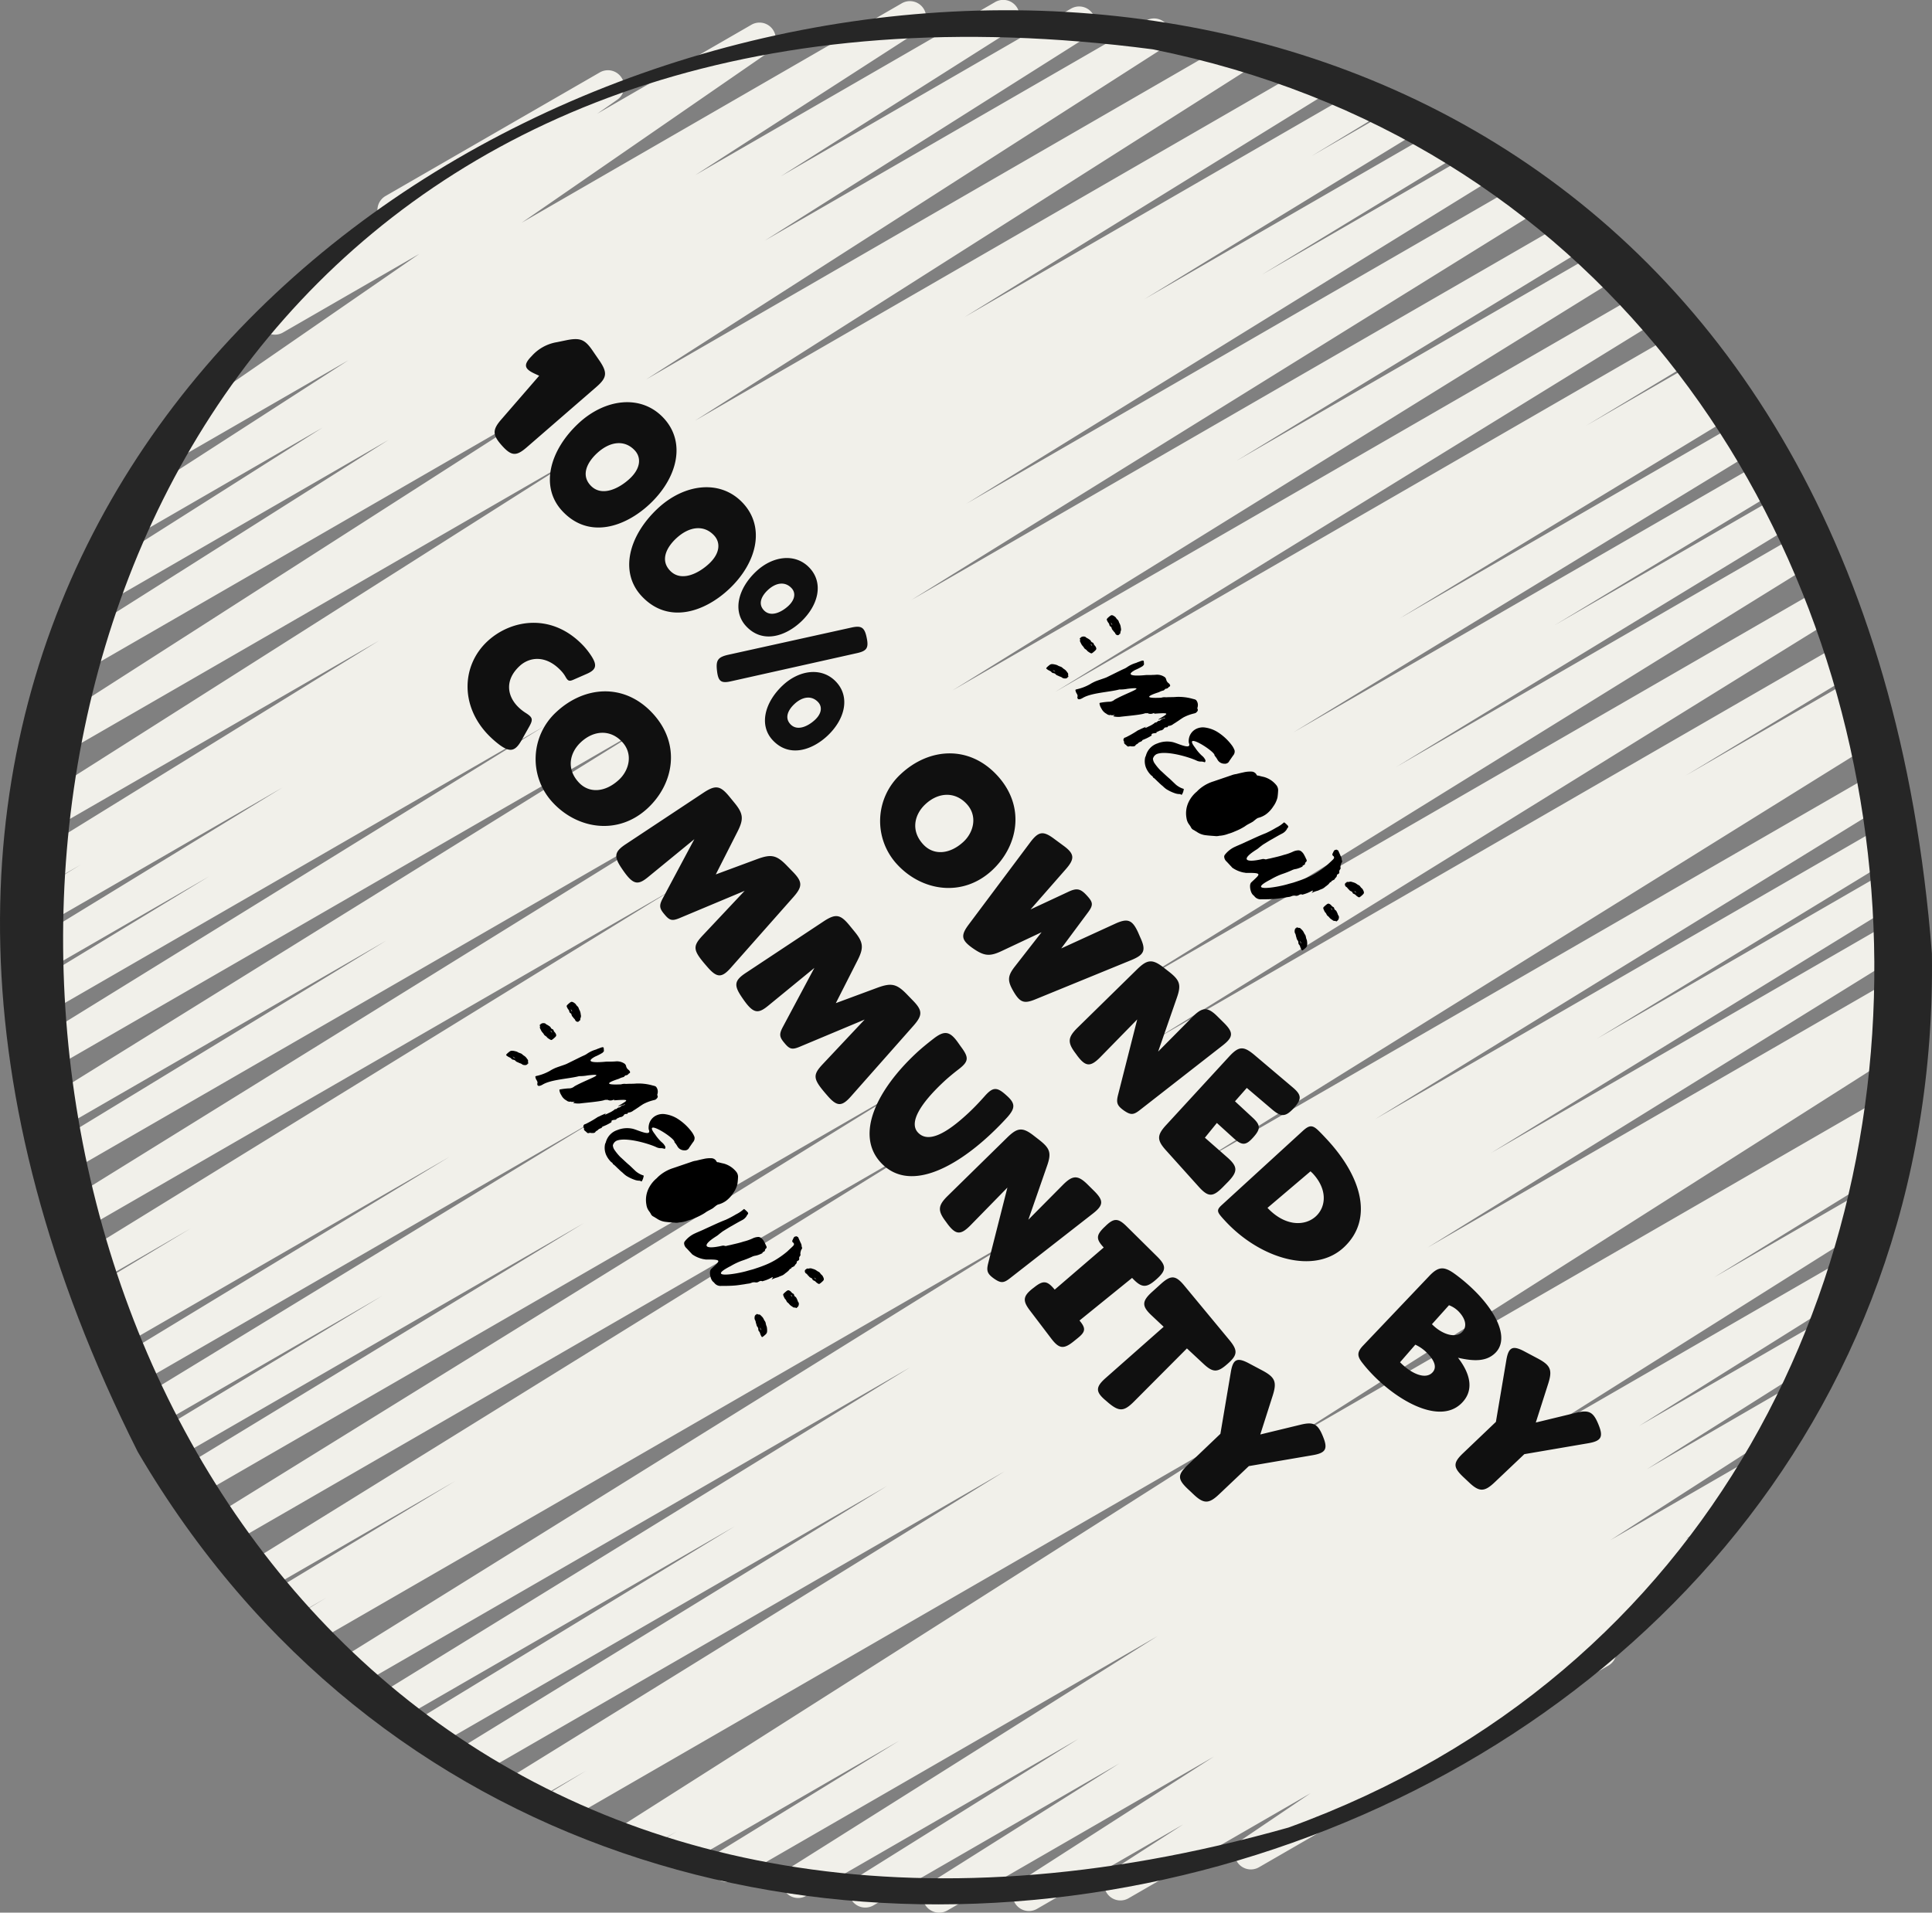 <?xml version="1.0" encoding="UTF-8"?>
<svg xmlns="http://www.w3.org/2000/svg" width="543.728" height="538.404" viewBox="0 0 543.728 538.404">
  <rect x="0" y="0" width="543.728" height="538.404" fill="#808080" stroke="none"/>
  <g id="Gruppe_45" data-name="Gruppe 45" transform="translate(-1162.5 -2464.596)">
    <g id="Gruppe_29" data-name="Gruppe 29" transform="translate(9 3.545)">
      <g id="yes" transform="translate(1153.255 2460.501)">
        <path id="Pfad_223" data-name="Pfad 223" d="M262.016,538.953a4.57,4.57,0,0,1-2.431-8.437l53.208-33.574-69.278,39.991a4.57,4.57,0,0,1-4.717-7.825l62.45-39.068-76.682,44.223a4.57,4.57,0,0,1-4.726-7.815l103.7-65.356-119,68.693a4.57,4.57,0,0,1-4.68-7.843l50.969-31.38L190.133,525.6a4.57,4.57,0,0,1-4.662-7.852l2.742-1.664-9.525,5.484a4.571,4.571,0,1,1-4.744-7.815l177.514-112.9L157.793,512.664a4.57,4.57,0,0,1-4.653-7.861l9.561-5.8L147.82,507.6a4.571,4.571,0,1,1-4.7-7.843l137.322-85.009L133.616,499.483a4.57,4.57,0,0,1-4.671-7.852L247.4,418.843,121.486,491.531a4.572,4.572,0,1,1-4.671-7.861l87.751-53.483-93.346,53.867a4.57,4.57,0,0,1-4.689-7.843l147.422-90.8L99.548,474.556a4.57,4.57,0,1,1-4.708-7.834L288.917,345.955,86.641,462.737A4.57,4.57,0,0,1,82,454.867l7.614-4.57-9.689,5.585a4.57,4.57,0,0,1-4.644-7.861l50.567-30.558L72.83,448.085a4.571,4.571,0,1,1-4.7-7.843L262.674,319.675,62.327,435.342a4.57,4.57,0,0,1-4.7-7.834l196.526-121.7L52.674,422.116a4.57,4.57,0,0,1-4.662-7.852L162.08,344.84,46.047,411.823a4.57,4.57,0,0,1-4.653-7.861l63.885-38.62-64.57,37.276a4.57,4.57,0,0,1-4.662-7.852l130.887-79.881L34.7,391.229a4.57,4.57,0,1,1-4.662-7.862l94.251-57.2-94.5,54.561a4.573,4.573,0,0,1-4.644-7.879l1.435-.85-.384.21a4.57,4.57,0,0,1-4.634-7.87l29.845-17.989L22.656,362.984a4.57,4.57,0,0,1-4.689-7.843l169.1-104.2L17.994,348.523a4.57,4.57,0,0,1-4.7-7.834l186.28-115.484L13.78,332.445a4.57,4.57,0,0,1-4.625-7.852l97.322-59.287L11.349,320.214a4.57,4.57,0,0,1-4.689-7.834L181.87,203.606,8.908,303.459a4.57,4.57,0,0,1-4.689-7.843L150.892,205,7.574,287.746a4.57,4.57,0,0,1-4.653-7.861l53.7-32.651-49.36,28.5a4.57,4.57,0,0,1-4.689-7.815l74.707-45.7L7.455,262.545a4.57,4.57,0,1,1-4.662-7.862l17.733-10.758-12.34,7.121A4.57,4.57,0,0,1,3.5,243.24l100.932-62.358L10,235.361a4.57,4.57,0,0,1-4.735-7.806l155.567-98.775L14.1,213.487a4.57,4.57,0,0,1-4.744-7.806l145.42-93.236L20.828,189.776a4.57,4.57,0,0,1-4.735-7.815l91.015-57.587-78.757,45.5a4.57,4.57,0,0,1-4.735-7.815l64.9-41.133L37.72,150.3a4.57,4.57,0,0,1-4.762-7.8l62.87-40.558-44.79,25.841a4.57,4.57,0,0,1-4.881-7.715L115.782,72,77.391,94.145a4.57,4.57,0,0,1-4.9-7.706l33.227-23.163a4.516,4.516,0,0,1-1.143-1.307,4.57,4.57,0,0,1,1.673-6.243l60.292-34.79a4.57,4.57,0,0,1,4.9,7.706l-5.64,3.931,43.492-25.1a4.57,4.57,0,0,1,4.881,7.706L144.566,63.24,251.5,1.5a4.57,4.57,0,0,1,4.762,7.8L193.424,49.84,277.665,1.211A4.573,4.573,0,1,1,282.4,9.035L217.5,50.169l81.737-47.23a4.57,4.57,0,0,1,4.726,7.815L212.985,68.277,320.288,6.33a4.57,4.57,0,0,1,4.753,7.8L179.585,107.363,344.2,12.3a4.57,4.57,0,0,1,4.735,7.806l-155.6,98.867,171.929-99.26a4.57,4.57,0,0,1,4.689,7.843l-100.8,62.276,110.6-63.857a4.57,4.57,0,1,1,4.662,7.862L366.778,44.529,390.051,31.1a4.57,4.57,0,0,1,4.671,7.852L319.767,84.785,401.65,37.518A4.57,4.57,0,0,1,406.3,45.37L352.9,77.847l58.921-34.022a4.573,4.573,0,1,1,4.689,7.852L269.722,142.344,424.777,52.82a4.57,4.57,0,0,1,4.7,7.834L254.182,169.474,438.04,63.332a4.57,4.57,0,0,1,4.662,7.852l-97,59.1,101.682-58.7a4.57,4.57,0,0,1,4.689,7.843L265.782,194.913l193.4-111.636a4.57,4.57,0,0,1,4.68,7.843l-169.2,104.232L469.32,94.52a4.57,4.57,0,0,1,4.643,7.87L444.082,120.4l31.508-18.19a4.57,4.57,0,0,1,4.643,7.87l-1.234.74,2.2-1.261a4.57,4.57,0,1,1,4.662,7.862l-94.3,57.266L487.857,119.1a4.57,4.57,0,0,1,4.671,7.852L361.714,206.732,494.74,129.949a4.57,4.57,0,0,1,4.653,7.861l-64.077,38.7,64.753-37.349a4.57,4.57,0,0,1,4.662,7.852l-114.1,69.47L505.654,150a4.57,4.57,0,0,1,4.689,7.843L313.872,279.556l198.455-114.57a4.57,4.57,0,0,1,4.7,7.834L322.491,293.359,518.1,180.434a4.57,4.57,0,0,1,4.653,7.861l-50.6,30.576,49.159-28.382a4.57,4.57,0,0,1,4.643,7.87l-7.614,4.57,5.594-3.218a4.57,4.57,0,0,1,4.7,7.834L334.566,328.313l193.09-111.472a4.57,4.57,0,0,1,4.68,7.843l-147.578,90.9L530,231.741a4.57,4.57,0,0,1,4.662,7.852l-87.477,53.345,84.1-48.565a4.57,4.57,0,0,1,4.68,7.843L417.345,325.123,532.062,258.9a4.57,4.57,0,0,1,4.7,7.834L399.42,351.787l132.642-76.554a4.57,4.57,0,0,1,4.653,7.861l-9.415,5.7,4.122-2.377a4.571,4.571,0,0,1,4.744,7.815L358.652,407.116l170.018-98.163a4.57,4.57,0,0,1,4.662,7.852l-6.06,3.656a4.57,4.57,0,0,1,3.848,8.227l-50.978,31.435,42.843-24.735a4.57,4.57,0,0,1,4.726,7.815L424.036,408.551,516.778,355a4.572,4.572,0,0,1,4.717,7.834l-62.514,39.15,50.722-29.25a4.57,4.57,0,0,1,4.726,7.815l-53.254,33.62,39.452-22.852a4.57,4.57,0,0,1,4.753,7.8L450.956,434.1l36.563-21.124a4.57,4.57,0,0,1,4.762,7.788L472.1,433.843a4.57,4.57,0,0,1,4.817,7.76l-28.473,19.287a4.57,4.57,0,0,1,1.947,8.519l-98.272,56.737a4.57,4.57,0,0,1-4.854-7.742l19.351-13.09L315.3,534.94a4.57,4.57,0,0,1-4.753-7.8l20.21-13.035-41.133,23.766a4.57,4.57,0,0,1-4.762-7.8l54.5-35.036L264.347,538.35a4.516,4.516,0,0,1-2.331.6Z" transform="translate(2.504 0)" fill="#f1f0ea"></path>
        <g id="Gruppe_25" data-name="Gruppe 25" transform="translate(0.245 3.432)">
          <path id="Pfad_227" data-name="Pfad 227" d="M543.944,266.4C508.57-189.976-166.193-1.795,39,406.651,173.954,637.1,547.774,533.69,543.944,266.4ZM362.838,512.446C-62.92,632.556-115.854-45.981,324.685,11.871,573.67,62.008,602.208,425.691,362.838,512.446Z" transform="translate(-0.245 -0.865)" fill="#262626"></path>
        </g>
      </g>
    </g>
    <path id="Pfad_344" data-name="Pfad 344" d="M-194.75-29.351c.147-3.969-.784-5.047-4.7-5.684l-3.283-.49c-3.969-.637-5.292-.049-7.4,3.381l-1.372,2.254A12.116,12.116,0,0,0-213.517-22c.147,3.381,1.127,4.018,4.165,2.793l1.323-.539,1.715,16.072c.392,3.92,1.421,4.9,5.39,5,4.116.1,5.1-.833,5.243-4.753ZM-160.4-17.738c0-10.78-5.635-19.5-15.043-19.5-9.31,0-15.239,8.379-15.239,18.522C-190.683-7.5-185,1.47-175.738,1.47-164.664,1.47-160.4-8.575-160.4-17.738Zm-15.19,8.477c-4.214,0-5.39-4.067-5.39-7.448,0-5,2.45-8.379,6.664-8.379,2.7,0,4.851,2.156,4.851,6.468C-169.466-14.5-171.034-9.261-175.591-9.261Zm47.922-8.477c0-10.78-5.635-19.5-15.043-19.5-9.31,0-15.239,8.379-15.239,18.522,0,11.221,5.684,20.188,14.945,20.188C-131.932,1.47-127.669-8.575-127.669-17.738Zm-15.19,8.477c-4.214,0-5.39-4.067-5.39-7.448,0-5,2.45-8.379,6.664-8.379,2.7,0,4.851,2.156,4.851,6.468C-136.734-14.5-138.3-9.261-142.859-9.261Zm35.721-17.052c0-6.762-3.528-12.2-9.408-12.2-5.831,0-9.555,5.243-9.555,11.613,0,7.007,3.577,12.642,9.359,12.642C-109.833-14.259-107.138-20.58-107.138-26.313Zm17.15-5.488c1.519-2.548,1.274-3.528-1.225-5.047-2.548-1.568-3.577-1.323-5.047,1.176L-114.292-5.1c-1.519,2.6-1.274,3.626,1.127,5.39,2.45,1.813,3.43,1.617,4.9-.931Zm-26.656,10.829c-2.646,0-3.381-2.548-3.381-4.7,0-3.136,1.519-5.243,4.165-5.243,1.715,0,3.038,1.372,3.038,4.067C-112.822-24.255-113.8-20.972-116.644-20.972ZM-88.175,2.156c6.909,0,9.6-6.321,9.6-12.054,0-6.762-3.528-12.2-9.408-12.2-5.831,0-9.555,5.243-9.555,11.613C-97.534-3.479-93.957,2.156-88.175,2.156Zm.1-6.713c-2.646,0-3.381-2.548-3.381-4.7,0-3.136,1.519-5.243,4.165-5.243,1.715,0,3.038,1.372,3.038,4.067C-84.255-7.84-85.235-4.557-88.077-4.557ZM-37.95-37.289c-11.76,0-18.669,8.869-18.669,19.551A17.944,17.944,0,0,0-38.587.392c10.192,0,19.306-7.1,19.306-18.473C-19.281-28.028-25.945-37.289-37.95-37.289ZM-37.8-8.82c-5.39,0-7.889-4.018-7.889-8.134,0-5.1,3.087-8.575,7.84-8.575,4.7,0,7.2,4.067,7.2,7.889C-30.649-12.446-33.442-8.82-37.8-8.82ZM25.946-29.5c1.372-3.675.784-4.9-2.94-6.125l-1.519-.539c-3.724-1.225-4.949-.588-6.174,3.136L10.07-17.248l-2.3-12.544c-.49-2.548-1.176-2.891-3.871-2.891-2.6,0-3.381.735-4.165,3.234L-3.846-18.424-5.365-33.418c-.392-3.871-1.47-4.753-5.292-4.018l-3.136.588c-3.871.686-4.606,1.764-3.92,5.635l5.1,28.371C-11.931.98-10.853,1.715-7.031.931-3.111.1-1.935-.931-.759-4.7L2.965-16.317,4.876-4.361C5.415-.882,6.346.049,9.776.833c3.528.784,4.606.245,5.831-3.038ZM61.03-31.85c.343-3.871-.588-4.753-4.459-4.606l-2.5.1c-3.92.147-4.851,1.274-4.7,5.194l.539,13.769L42.459-31.507c-1.862-3.577-3.087-4.067-7.056-3.43l-1.813.294c-3.969.637-4.753,1.862-4.655,5.831l.588,23.373c.1,3.969,1.078,5,5,5.39l.784.1c3.822.392,4.8-.539,4.655-4.41l-.686-14.9L51.132-.833C52.357,1.078,53.141,1.421,55.395.98,57.7.49,58.237-.1,58.433-2.352ZM90.135-6.909c-.245-3.92-1.274-4.8-5.194-4.41l-8.33.833-.735-5.292,6.468-.539c3.087-.294,3.773-1.127,3.479-4.214-.294-3.185-1.127-3.871-4.263-3.626l-6.664.49-.49-5,9.31-1.078c3.332-.392,4.116-1.323,3.871-4.7-.294-3.43-1.176-4.165-4.508-3.773L69.017-36.554c-3.92.49-4.753,1.519-4.459,5.488L66.566-5c.294,3.969,1.323,4.9,5.292,4.949L85.628.2c3.92.049,4.753-.931,4.606-4.851Zm7.693,8.232c14.308,0,28.028-7.938,28.028-19.355S114.979-35.28,100.23-35.28c-1.029,0-2.107,0-3.136.049-2.45.1-3.038.735-3.087,3.185L93.713-.882c0,1.617.392,2.058,2.009,2.156C96.408,1.323,97.143,1.323,97.829,1.323ZM103.072-9.9l.735-15.876c.294,0,.588-.049.833-.049,6.272,0,9.457,3.724,9.457,7.546C114.1-14.161,110.422-9.947,103.072-9.9ZM156.727.49c10.878,0,23.814-4.067,23.814-12.544,0-5.194-4.116-7.742-10.045-8.281,3.92-2.646,6.174-5.1,6.174-8.428,0-5.194-6.566-7.889-15.19-7.889a48.165,48.165,0,0,0-8.869.882c-3.724.735-4.7,1.96-4.459,5.733l1.617,26.8c.147,2.6.931,3.381,3.528,3.577C154.375.441,155.551.49,156.727.49Zm1.862-21.9-.637-7.154a7.387,7.387,0,0,1,3.332-.784c2.695,0,4.7,1.127,4.7,3.332C165.988-23.471,162.607-21.511,158.589-21.413ZM160.3-7.546l-.686-6.517a11.31,11.31,0,0,1,4.459-.833c2.646,0,4.557.784,4.557,2.842C168.634-9.31,164.714-7.644,160.3-7.546Zm42.777-7.938,10.045-15.288c2.009-3.087,1.617-4.312-1.862-5.635-3.675-1.421-4.949-.931-6.811,2.4l-5.684,10.094-5.635-10.045c-1.96-3.479-3.283-3.969-7.056-2.695l-4.116,1.421c-3.577,1.225-3.969,2.45-1.666,5.439l10.682,13.965.147,12.838c.049,3.92,1.029,4.7,4.949,4.459l2.254-.147c3.969-.245,4.9-1.372,4.851-5.341ZM-144.281,48.171c-4.165,0-7.742-2.5-7.742-8.134,0-3.871,2.793-7.644,8.967-7.644a8.439,8.439,0,0,1,1.911.2c1.568.392,1.862.2,2.352-1.274l1.274-3.626c.931-2.646.343-3.724-2.45-4.312a21.084,21.084,0,0,0-3.822-.392c-13.083,0-19.5,9.9-19.5,18.914,0,9.751,7.742,17.787,19.012,17.787a27.239,27.239,0,0,0,4.753-.441c3.479-.686,4.214-1.96,3.185-5.292l-1.323-4.165c-.735-2.352-1.225-2.646-3.626-2.009A12.515,12.515,0,0,1-144.281,48.171Zm27.44-26.46c-11.76,0-18.669,8.869-18.669,19.551a17.944,17.944,0,0,0,18.032,18.13c10.192,0,19.306-7.1,19.306-18.473C-98.171,30.972-104.835,21.711-116.84,21.711Zm.147,28.469c-5.39,0-7.889-4.018-7.889-8.134,0-5.1,3.087-8.575,7.84-8.575,4.7,0,7.2,4.067,7.2,7.889C-109.539,46.554-112.332,50.18-116.693,50.18Zm64.778-22.2c-.392-3.969-1.421-4.8-5.39-4.7l-2.5.049c-4.018.1-5.243,1.029-6.811,4.7l-4.851,11.613-4.606-12.593c-1.372-3.773-2.548-4.753-6.566-5l-2.254-.147c-3.969-.245-5.047.539-5.733,4.459l-4.312,25.823c-.686,3.92.1,5,4.018,5.635,5.684.931,6.762.147,7.007-3.773l1.078-16.758,6.125,17.885c.735,2.107,1.372,2.6,3.577,2.695,2.254.147,2.891-.245,3.675-2.3l6.909-18.718L-61.422,54c.294,4.459,1.225,4.949,7.644,5.145,3.871.1,4.8-.882,4.41-4.753Zm49.539,0c-.392-3.969-1.421-4.8-5.39-4.7l-2.5.049c-4.018.1-5.243,1.029-6.811,4.7l-4.851,11.613-4.606-12.593c-1.372-3.773-2.548-4.753-6.566-5l-2.254-.147c-3.969-.245-5.047.539-5.733,4.459L-45.4,52.189c-.686,3.92.1,5,4.018,5.635,5.684.931,6.762.147,7.007-3.773L-33.3,37.293l6.125,17.885c.735,2.107,1.372,2.6,3.577,2.695,2.254.147,2.891-.245,3.675-2.3l6.909-18.718L-11.882,54c.294,4.459,1.225,4.949,7.644,5.145,3.871.1,4.8-.882,4.41-4.753Zm28.518,5.488c0,8.281-1.372,14.112-5.684,14.112-3.822,0-5.488-6.076-5.488-15.141,0-1.47.1-3.234.245-4.9.441-4.067-.2-4.851-4.263-5.292l-1.47-.2c-3.871-.49-5,.539-5.341,4.361-.2,2.156-.343,4.361-.343,6.272,0,15.239,5.047,28.322,15.778,28.322,11.613,0,15.19-14.357,15.19-27.783,0-2.4-.1-4.8-.294-7.056-.343-3.381-1.323-4.263-4.7-3.92-3.626.294-4.312,1.176-3.969,4.7C25.994,28.963,26.142,31.168,26.142,33.471Zm44.59-6.321c.343-3.871-.588-4.753-4.459-4.606l-2.5.1c-3.92.147-4.851,1.274-4.7,5.194l.539,13.769L52.161,27.493c-1.862-3.577-3.087-4.067-7.056-3.43l-1.813.294c-3.969.637-4.753,1.862-4.655,5.831l.588,23.373c.1,3.969,1.078,5,5,5.39l.784.1c3.822.392,4.8-.539,4.655-4.41l-.686-14.9L60.834,58.167c1.225,1.911,2.009,2.254,4.263,1.813,2.3-.49,2.842-1.078,3.038-3.332ZM93.467,54.1c.2-2.793-.441-3.528-3.283-3.675l1.323-19.012c3.92,0,4.851-.931,4.949-4.7.1-3.822-.833-4.7-4.557-4.557l-12.1.49c-3.381.147-4.165,1.029-4.067,4.459v.441c.1,3.136.882,3.871,4.067,3.871l-.735,18.179c-3.332-.2-4.165.539-4.41,3.822l-.049.441c-.294,3.528.539,4.508,4.067,4.851l9.7.98c3.773.392,4.753-.441,5-4.263Zm23.079-20.433,6.272-.441c3.724-.245,4.606-1.176,4.7-4.9.147-3.822-.735-4.753-4.459-5L103.17,22.152c-3.92-.245-4.851.686-4.9,4.606l-.049,3.283c-.049,3.92.98,4.851,4.9,4.557l4.508-.294-.588,21.756c-.1,3.871.882,4.8,4.7,4.312l.931-.1c3.92-.49,4.8-1.519,4.655-5.488Zm36.113,9.849L162.7,28.228c2.009-3.087,1.617-4.312-1.862-5.635-3.675-1.421-4.949-.931-6.811,2.4l-5.684,10.094-5.635-10.045c-1.96-3.479-3.283-3.969-7.056-2.695l-4.116,1.421c-3.577,1.225-3.969,2.45-1.666,5.439l10.682,13.965.147,12.838c.049,3.92,1.029,4.7,4.949,4.459l2.254-.147c3.969-.245,4.9-1.372,4.851-5.341Z" transform="translate(1441.678 2735.978) rotate(47)" fill="#101010"></path>
    <g id="Gruppe_43" data-name="Gruppe 43" transform="translate(1513.177 2346.069) rotate(49)">
      <g id="Gruppe_7" data-name="Gruppe 7" transform="translate(194.34 215.258)">
        <path id="Pfad_57" data-name="Pfad 57" d="M194.475,251.634c0,.014,0,.115.007.178,0,.087.013.171.02.237s.018.115.017.109l.006.025a.262.262,0,0,0,.011.044c0,.01.007.02.01.029a.126.126,0,0,0,.011.021.088.088,0,0,0,.024.027.1.1,0,0,0,.031.016.588.588,0,0,0,.222,0l.219-.047c.146-.037.292-.082.438-.132.163-.065.322-.149.477-.2a1.653,1.653,0,0,1,.464-.055.9.9,0,0,0,.242-.052,1.1,1.1,0,0,0,.239-.147,1.091,1.091,0,0,1,.43-.25c.141-.032.284-.025.429-.049a1.455,1.455,0,0,0,.425-.155,3.425,3.425,0,0,1,.384-.178,3.225,3.225,0,0,0,.367-.187,2.392,2.392,0,0,1,.322-.16c.1-.034.2-.05.293-.076a.913.913,0,0,0,.273-.116,2.34,2.34,0,0,0,.223-.174,1.456,1.456,0,0,0,.312-.378c.007-.012.013-.025.019-.038a.163.163,0,0,0,.03.006s.007,0,.008-.007,0,.035.005-.106c.007-.021.014-.043.02-.064a1.15,1.15,0,0,0,.025-.119c0-.02.008-.05.013-.086,0-.017,0-.033.006-.049v-.021c0-.015,0-.033,0-.049a1.006,1.006,0,0,0,0-.114.464.464,0,0,0,0,.061c0,.02-.005.055-.007.066a.136.136,0,0,1-.005.024c-.007.023-.01.016-.014.013l-.022-.023v0l0,0a.13.13,0,0,0-.084-.025h0l0-.006a.385.385,0,0,0,.1-.115v.018l0-.018a.086.086,0,0,0,.01-.037c0-.152-.124-.247-.351-.286-.024-.035-.05-.07-.078-.1a.937.937,0,0,0-.257-.229.7.7,0,0,0-.307-.078,2.42,2.42,0,0,1-.312-.021,2.381,2.381,0,0,0-.362-.024l-.266.01a3.246,3.246,0,0,0-.421.084l-.262.067-.136.033-.143.021a2.548,2.548,0,0,0-.322.044,1.463,1.463,0,0,0-.356.145l-.362.2a1.929,1.929,0,0,1-.369.165,1.918,1.918,0,0,0-.408.18c-.135.086-.272.179-.411.282a4.5,4.5,0,0,0-.421.347,2.274,2.274,0,0,0-.216.235,1.152,1.152,0,0,0-.113.173.758.758,0,0,0-.032.073.5.5,0,0,0-.021.061,1.063,1.063,0,0,0-.038.183c-.007.05-.014.094-.023.22,0,.04-.01.153-.012.242,0-.21,0,.27,0,.334h0Zm2.495-.7-.115.095a.669.669,0,0,1-.438.176c-.1.007-.215.007-.328.023.276-.086.574-.186.88-.293m-1.3.419c-.072.025-.143.05-.214.067l-.1.016c.1-.024.2-.051.313-.083" transform="translate(-194.376 -223.937)"></path>
        <path id="Pfad_58" data-name="Pfad 58" d="M194.349,235.617a.239.239,0,0,1,.013-.041.035.035,0,0,1,.022-.018l0,0,.077-.022.013-.006a.466.466,0,0,0-.1.2v0a.38.38,0,0,0-.005.039c-.005.075.115.126.322.157.023.035.047.069.071.1a1.073,1.073,0,0,0,.234.239.752.752,0,0,0,.278.11,1.553,1.553,0,0,1,.282.067,3.186,3.186,0,0,0,.329.09l.241.043a3.346,3.346,0,0,0,.382.017h.237l.123,0,.129.019a2.771,2.771,0,0,0,.292.052,1.055,1.055,0,0,0,.324-.033l.328-.082a1.08,1.08,0,0,1,.336-.029,1.448,1.448,0,0,0,.37-.019l.373-.1a3.812,3.812,0,0,0,.384-.126,1.4,1.4,0,0,0,.2-.091.474.474,0,0,0,.1-.075.218.218,0,0,0,.03-.037.239.239,0,0,0,.029-.062.753.753,0,0,0,.027-.124c0-.009,0-.017.007-.054s.008-.064.011-.1.007-.074.009-.112l.006-.1v-.016c0-.03,0-.063,0-.1,0-.066,0-.137,0-.2s0-.1,0-.148,0-.086,0-.127,0-.062-.005-.092c0-.059-.009-.114-.012-.14s-.008-.071-.01-.088c-.005-.039-.011-.075-.015-.092s-.007-.038-.01-.052-.01-.041-.015-.054-.016-.043-.021-.056a.378.378,0,0,0-.032-.058.477.477,0,0,0-.106-.115.679.679,0,0,0-.1-.066,1.256,1.256,0,0,0-.2-.086,2.2,2.2,0,0,0-.4-.084l-.434,0a1.792,1.792,0,0,1-.421-.118.636.636,0,0,0-.22-.033.648.648,0,0,0-.218.069.706.706,0,0,1-.391.118c-.128-.01-.257-.056-.39-.071a.978.978,0,0,0-.386.05,3.21,3.21,0,0,1-.35.093,1.732,1.732,0,0,0-.334.116,1.917,1.917,0,0,1-.293.107l-.266.04a.665.665,0,0,0-.25.1,1.525,1.525,0,0,0-.2.171,1.286,1.286,0,0,0-.285.42c0,.01-.007.019-.01.029a.07.07,0,0,0-.031.01.022.022,0,0,0-.011.01l0,.008v.072c0,.019,0,.037,0,.055s-.013.052-.018.079c-.01.05-.018.1-.025.172,0,.033-.007.078-.01.118s0,.08,0,.088,0,0,.008-.027m4.575-.936.1.033q-.13-.033-.279-.058a1.2,1.2,0,0,1,.179.024m-1.271-.143a.493.493,0,0,1,.2-.063.652.652,0,0,1,.2.035c.095.03.2.072.3.1a6.553,6.553,0,0,0-.8-.013c.035-.021.071-.041.1-.058" transform="translate(-194.34 -220.093)"></path>
        <path id="Pfad_59" data-name="Pfad 59" d="M195.519,222.831c.006.062.013.12.021.165a.819.819,0,0,0,.017.086c0,.013.007.024.01.033a.212.212,0,0,0,.028.061.268.268,0,0,0,.031.035.723.723,0,0,0,.21.115l.205.064c.137.038.274.067.412.09.154.018.3.015.449.042a1.867,1.867,0,0,1,.435.178.788.788,0,0,0,.228.072.678.678,0,0,0,.226-.027.642.642,0,0,1,.405-.033c.133.04.267.118.4.166a1.092,1.092,0,0,0,.4.058,2.32,2.32,0,0,1,.362.016,2.064,2.064,0,0,0,.346,0,1.472,1.472,0,0,1,.3,0c.094.015.186.048.276.07a.652.652,0,0,0,.259.021,1.149,1.149,0,0,0,.21-.065.655.655,0,0,0,.3-.224c.01-.014.019-.029.027-.044a.234.234,0,0,0,.019.014h0v0h0v-.065a.55.55,0,0,0,.025-.067.772.772,0,0,0,.024-.106c0-.024.007-.041.013-.078l0-.025c0-.016,0-.029,0-.041a.32.32,0,0,0,0-.047c0-.006,0,0,0,.007s-.007.032-.009.029-.009,0-.013,0l-.023-.037v0a.2.2,0,0,0-.069-.059l0-.012,0-.007a.178.178,0,0,0,.086-.056v0a.061.061,0,0,0,.013-.033c.016-.16-.1-.329-.322-.491-.023-.048-.047-.1-.072-.144a1.927,1.927,0,0,0-.24-.361,1.193,1.193,0,0,0-.288-.234c-.1-.06-.2-.108-.293-.178a3.6,3.6,0,0,0-.339-.207l-.25-.12a2.956,2.956,0,0,0-.4-.129l-.246-.064-.128-.033-.135-.05a2.69,2.69,0,0,0-.3-.118,1.032,1.032,0,0,0-.336-.032l-.341.027a1.363,1.363,0,0,1-.348-.018,1.319,1.319,0,0,0-.384-.019,3.622,3.622,0,0,0-.388.08,2.154,2.154,0,0,0-.4.143.992.992,0,0,0-.2.131.539.539,0,0,0-.108.118.392.392,0,0,0-.031.055.435.435,0,0,0-.019.043.8.8,0,0,0-.027.1,1.617,1.617,0,0,0-.03.192l0,.022c.012-.163-.015.2-.016.225h0l-.005.132c0,.131,0,.293,0,.426.007.158.013.206.014.221m2.331.192-.109.037a.471.471,0,0,1-.2.025.8.8,0,0,1-.21-.069c-.1-.045-.2-.1-.308-.143.259.053.54.1.829.15m-1.225-.237c-.067-.012-.135-.023-.2-.041l-.092-.035c.092.026.19.051.293.075" transform="translate(-194.643 -216.739)"></path>
        <path id="Pfad_60" data-name="Pfad 60" d="M337.653,248.251c0-.088-.009-.2-.012-.242-.01-.125-.016-.169-.023-.219a1.215,1.215,0,0,0-.038-.183.422.422,0,0,0-.021-.061.763.763,0,0,0-.033-.074,1.154,1.154,0,0,0-.112-.173,2.329,2.329,0,0,0-.216-.234,4.4,4.4,0,0,0-.421-.348c-.14-.1-.276-.2-.411-.282a1.877,1.877,0,0,0-.409-.181,1.945,1.945,0,0,1-.369-.164l-.361-.2a1.417,1.417,0,0,0-.356-.145,2.685,2.685,0,0,0-.321-.044l-.142-.02-.138-.034-.261-.067a3.065,3.065,0,0,0-.422-.082l-.265-.012a2.473,2.473,0,0,0-.362.024,2.291,2.291,0,0,1-.312.021.7.7,0,0,0-.307.079.946.946,0,0,0-.258.228c-.027.034-.053.07-.078.1-.228.039-.355.135-.352.286a.088.088,0,0,0,.01.038l0,.018v-.018a.391.391,0,0,0,.1.113l0,.007h0a.126.126,0,0,0-.084.024l0,0-.023.023s-.007.009-.013-.013a.246.246,0,0,1-.006-.024c0-.01-.005-.045-.006-.066a.372.372,0,0,0-.006-.06c0,.006,0,.046,0,.113,0,.016,0,.035,0,.049l0,.021c0,.016,0,.033.005.049.005.038.009.067.013.086.007.045.015.081.024.118a.6.6,0,0,0,.021.064c.005.14,0,.093.005.106a.007.007,0,0,0,.008.006.077.077,0,0,0,.03-.006c.006.013.013.026.019.038a1.4,1.4,0,0,0,.312.378,2.312,2.312,0,0,0,.223.176.918.918,0,0,0,.275.116c.095.026.193.041.292.076a2.384,2.384,0,0,1,.322.159,3.013,3.013,0,0,0,.368.188,3.746,3.746,0,0,1,.384.177,1.468,1.468,0,0,0,.424.156c.146.023.288.018.429.049a1.086,1.086,0,0,1,.429.249,1.141,1.141,0,0,0,.24.149.882.882,0,0,0,.242.05,1.7,1.7,0,0,1,.463.055c.155.051.313.135.476.2.147.049.293.1.439.132l.218.047a.607.607,0,0,0,.222,0,.114.114,0,0,0,.031-.016.082.082,0,0,0,.024-.026.144.144,0,0,0,.012-.021l.01-.029c0-.01.007-.027.011-.044l.006-.026c0,.006.007-.035.016-.108s.016-.151.021-.238c0-.064.007-.164.007-.178v0h0c0-.065,0-.545,0-.335m-5.975-1.8v.022a.212.212,0,0,1,0-.022m4.034,1.707a.848.848,0,0,1-.223-.044.809.809,0,0,1-.214-.133l-.115-.095c.307.108.6.207.881.294-.113-.016-.224-.016-.328-.023m.963.216c-.071-.018-.141-.043-.214-.068.11.032.215.058.313.084Z" transform="translate(-230.151 -223.142)"></path>
        <path id="Pfad_61" data-name="Pfad 61" d="M331.694,246.719v0" transform="translate(-230.17 -223.465)"></path>
        <path id="Pfad_62" data-name="Pfad 62" d="M337.969,232.392c-.007-.07-.016-.123-.024-.171-.006-.027-.013-.055-.018-.08s0-.035,0-.055v-.072l0-.007a.032.032,0,0,0-.011-.011.057.057,0,0,0-.031-.009l-.01-.029a1.29,1.29,0,0,0-.285-.42,1.547,1.547,0,0,0-.2-.171.661.661,0,0,0-.249-.095l-.267-.04a2.086,2.086,0,0,1-.292-.107,1.8,1.8,0,0,0-.334-.117,2.828,2.828,0,0,1-.35-.092.954.954,0,0,0-.386-.05c-.132.015-.262.061-.39.071a.693.693,0,0,1-.39-.119.5.5,0,0,0-.439-.035,1.776,1.776,0,0,1-.421.118l-.434,0a2.112,2.112,0,0,0-.4.085,1.225,1.225,0,0,0-.2.085.712.712,0,0,0-.1.067.521.521,0,0,0-.106.114.446.446,0,0,0-.031.058.551.551,0,0,0-.021.055c0,.014-.009.029-.015.055a.355.355,0,0,0-.011.05c0,.017-.009.053-.015.092,0,.017-.007.057-.01.087s-.007.081-.011.14c0,.032,0,.055-.006.093l0,.126c0,.05,0,.072,0,.149s0,.137,0,.2c0,.033,0,.066,0,.1v.016l.006.106c0,.038.005.076.008.112s.007.069.011.1.007.047.008.055a.648.648,0,0,0,.027.123.221.221,0,0,0,.028.063.256.256,0,0,0,.03.036.485.485,0,0,0,.1.075,1.7,1.7,0,0,0,.194.091c.129.051.257.091.384.127l.373.1a1.385,1.385,0,0,0,.371.018,1.1,1.1,0,0,1,.335.029l.329.083a1.047,1.047,0,0,0,.323.033,2.788,2.788,0,0,0,.291-.051l.129-.02.124,0h.237a3.353,3.353,0,0,0,.383-.017l.24-.044a2.79,2.79,0,0,0,.328-.09,1.811,1.811,0,0,1,.283-.067.723.723,0,0,0,.278-.11,1.053,1.053,0,0,0,.234-.239c.026-.036.049-.07.071-.1.207-.032.327-.084.322-.157a.338.338,0,0,0-.005-.038c0-.009,0-.019,0-.032l0,.03a.462.462,0,0,0-.1-.2l.013.005.077.023h0a.036.036,0,0,1,.023.018.229.229,0,0,1,.012.041c0,.022.007.035.008.026a.66.66,0,0,0,0-.087c0-.039-.007-.085-.01-.118m-4.672-.724.1-.033a1.122,1.122,0,0,1,.178-.024c-.1.016-.193.035-.279.058m.677-.106c.1-.027.2-.069.3-.1a.625.625,0,0,1,.2-.035.471.471,0,0,1,.194.063c.034.017.069.037.1.057a6.874,6.874,0,0,0-.8.013" transform="translate(-230.378 -219.299)"></path>
        <path id="Pfad_63" data-name="Pfad 63" d="M331.708,220.995a.661.661,0,0,0,.258-.019c.089-.023.182-.055.276-.072a1.581,1.581,0,0,1,.3,0,1.806,1.806,0,0,0,.347,0,2.5,2.5,0,0,1,.361-.015,1.087,1.087,0,0,0,.4-.058c.137-.048.271-.126.4-.166a.646.646,0,0,1,.405.033.643.643,0,0,0,.226.028.832.832,0,0,0,.228-.072,1.866,1.866,0,0,1,.436-.178c.146-.027.3-.024.449-.041.138-.024.276-.053.412-.091l.206-.066a.666.666,0,0,0,.209-.112.276.276,0,0,0,.032-.035.271.271,0,0,0,.029-.061c0-.009.006-.02.009-.032s.012-.052.017-.087.015-.1.021-.166c0-.013.007-.062.014-.22.006-.132.007-.3,0-.427,0-.1,0-.126,0-.13h0c0-.016-.028-.391-.017-.225v-.024a1.765,1.765,0,0,0-.031-.191.585.585,0,0,0-.028-.1.334.334,0,0,0-.018-.044.36.36,0,0,0-.031-.055.583.583,0,0,0-.107-.119.987.987,0,0,0-.2-.129,2.155,2.155,0,0,0-.4-.143,3.619,3.619,0,0,0-.388-.079,1.275,1.275,0,0,0-.385.019,1.387,1.387,0,0,1-.347.017l-.341-.025a1,1,0,0,0-.336.032,2.711,2.711,0,0,0-.3.116l-.133.051-.129.033-.247.064a2.9,2.9,0,0,0-.4.128l-.25.12a3.587,3.587,0,0,0-.34.207c-.1.07-.194.119-.293.178a1.179,1.179,0,0,0-.288.234,1.957,1.957,0,0,0-.24.36c-.026.049-.05.1-.072.145-.22.162-.338.33-.322.491a.075.075,0,0,0,.012.033v0a.191.191,0,0,0,.086.056l0,.007,0,.012a.218.218,0,0,0-.069.058h0l-.024.037s-.007.011-.012,0a.1.1,0,0,1-.009-.029c0-.01,0-.013,0-.006s0,.022,0,.047,0,.026,0,.04l0,.027c.006.035.008.055.012.077a.73.73,0,0,0,.025.106.487.487,0,0,0,.024.067v.007l0,.048v.009h0v0h0a.076.076,0,0,0,.019-.014l.027.044a.67.67,0,0,0,.3.224,1.211,1.211,0,0,0,.211.064m5.039-1.988h0v0Zm-.825.659-.092.034a1.873,1.873,0,0,1-.2.041c.1-.024.2-.05.294-.075m-.69.162c-.106.041-.21.1-.308.142a.758.758,0,0,1-.209.07.488.488,0,0,1-.2-.024l-.108-.038c.288-.044.568-.1.829-.15" transform="translate(-230.008 -215.945)"></path>
        <path id="Pfad_64" data-name="Pfad 64" d="M208.909,242.625c.525.078.928.153,1.13.613.041.038.081.038.2.076.2.153.4.115.646-.23a2.912,2.912,0,0,0,.282-.842c.484-2.832,3.673-6.735,4.964-9.375a11.734,11.734,0,0,0,1.373-1.875c3.31-4.9.808.5-.081,4.746a2.322,2.322,0,0,1-.646,1.645,20.017,20.017,0,0,0-1.211,1.76c-.282.46-.242.421.041.613a3.412,3.412,0,0,0,1.251.421,3.351,3.351,0,0,0,2.1-.115,1.417,1.417,0,0,0,1.09-.8c.041.038.081.038.081.077a9.347,9.347,0,0,0,.565-.765h.081c-.121.153-.081.306-.081.535a6.277,6.277,0,0,0,1.373-1.339c.767-1.186,3.39-4.706,3.834-5.893a1.217,1.217,0,0,1,.364-.459.286.286,0,0,1,.2-.229,1.751,1.751,0,0,0,.928-.995,1.191,1.191,0,0,0,.121-.345.183.183,0,0,1,.121-.038c0,.038.041.077.081.115,2.744-3.635,2.583-3.215,1.977.153h.122c.242-.574.484-1.148.766-1.722l.041.038v.191a1.706,1.706,0,0,0-.363,1.262c-.041.077,0,.23-.121.345-.323.382.04.765-.364,1.148a.113.113,0,0,0,0,.153,7.782,7.782,0,0,1-.4,2.066,5.062,5.062,0,0,1-.242.842c-.04,0-.04,0-.161.077,0-.191.081-.383.081-.536-.242.536-.363,1.072-.525,1.531a9.17,9.17,0,0,1-.282.995,28.787,28.787,0,0,1-.767,3.9.686.686,0,0,0,.444,1.072c.161.037.283.075.323.153.121.191.323.191.605.153a3.928,3.928,0,0,1,.485-.077c.524-.038.564-.076.807-.613.161-.152.363-.267.443-.421a1.27,1.27,0,0,0,.444-.766c-.2-.382.04-.765,0-1.071-.121-.5.364-1.033.162-1.416-.041-.038,0-.076-.041-.115a13.169,13.169,0,0,0,.646-2.3c.081-.344.12-.613-.162-.613-.2-.5.484-.957.605-1.492-.161.076-.161.115-.2.115.081-.306.162-.613.282-.957a1.3,1.3,0,0,1,.041-.229,1.365,1.365,0,0,0,.282-1.3c-.081-.115,0-.268.041-.384.121-.268.525-.534.242-.765-.039-.076,0-.115,0-.152a2.488,2.488,0,0,0,.526-1.492c.12-.575.161-1.148.242-1.646.041-.5.121-1.071.2-1.608a12.361,12.361,0,0,1,1.211-3.176,1.594,1.594,0,0,1,.121-.306c0-.5,0-1.033-.565-1.147-.041,0-.081-.038-.162-.077a2.652,2.652,0,0,0-.686-.8,2.086,2.086,0,0,0-1.089-.421c-.4-.078-.808.344-1.252.611a14.6,14.6,0,0,0-3.229,2.985c-.565.8-1.251,1.492-1.817,2.257a3.062,3.062,0,0,0-.807,1.109c-1.614,2.028-3.633,4.324-1.7-.306.162-.344.2-.727.4-1.148.4-.88.162-.115.2-.995,0-.076-.041-.153.041-.191a1,1,0,0,0,.2-.842c-.041-.077.041-.344.041-.5-.121-.268-.444-.344-.929-.268a1.7,1.7,0,0,1-1.17-.153,1.185,1.185,0,0,0-.808-.153,3.763,3.763,0,0,0-2.139,1.453c-.2.269-.4.537-.605.766-.363.5-.847.956-1.211,1.455-.484.688-3.955,5.548-3.027,1.3a15.755,15.755,0,0,0,.565-2.3c-.04-.23,0-.46-.12-.613-.2-.191-.484-.344-.686-.535-.2-.078-.364.038-.485.305a7.288,7.288,0,0,0-.323.843c-.161.306-.2.612-.323.88a8.579,8.579,0,0,0-.727,2.679,4.273,4.273,0,0,1-.161.766c-.364,1.187-.646,2.372-.968,3.559q-.243.918-.485,1.837c-.161.574-1.171,2.832-1.291,3.405a10.528,10.528,0,0,0-.323,1.455,13.608,13.608,0,0,1-1.413,3.788c-.041.077-.081.268-.041.306a2.329,2.329,0,0,0,.767.344" transform="translate(-197.936 -216.106)"></path>
        <path id="Pfad_65" data-name="Pfad 65" d="M244.2,239.507a2.959,2.959,0,0,1,.323.612,4.966,4.966,0,0,0,2.463,1.8,6.48,6.48,0,0,0,2.583.267.835.835,0,0,1,.605-.038c.2.115.445-.115.646-.076.525-.077,1.009-.077,1.534-.153a12.128,12.128,0,0,0,1.534-.192,7.564,7.564,0,0,0,1.292-.191,11.3,11.3,0,0,0,2.341-.995,4.092,4.092,0,0,0,1.211-.956,1.267,1.267,0,0,1,.525-.23,3.1,3.1,0,0,0-.645-1.3c-.163-.306-.242-.306-.565-.076a6.3,6.3,0,0,1-2.018.688c-.767.077-1.615.153-2.422.23-1.13.191-2.341.268-3.472.421a15.028,15.028,0,0,1-2.622-.076,2.538,2.538,0,0,1-1.252-.5,1.989,1.989,0,0,1-.282-1.646c.928-2.716,6.579-6.315,8.759-7.27a2.8,2.8,0,0,0,.888-.613,2.737,2.737,0,0,1,.969-.8v-.076a.594.594,0,0,0-.445-.5,3.492,3.492,0,0,0-1.534-.038,11.886,11.886,0,0,1-2.866-.039c-6.3-.344,4.723-3.673,5.207-2.678a6.8,6.8,0,0,1,1.492.153,2.2,2.2,0,0,0,2.06-.727,1.362,1.362,0,0,0,.444-1.263,6.039,6.039,0,0,1-.2-.69c-.121-.5-.242-.918-.364-1.453a1.718,1.718,0,0,0-.806-1.225,5.828,5.828,0,0,0-1.413-.344,14.914,14.914,0,0,0-5.651.574,8.941,8.941,0,0,0-3.189,1.76,4.233,4.233,0,0,0-1.453,2.373,3.75,3.75,0,0,0,.686,3.061,3.936,3.936,0,0,0,.928.881c2.422.765-2.18,2.526-3.229,3.405a7.3,7.3,0,0,0-2.421,3.406,4.957,4.957,0,0,0,.363,4.515" transform="translate(-207.154 -216.356)"></path>
        <path id="Pfad_66" data-name="Pfad 66" d="M267.643,234.77a8.7,8.7,0,0,0,.766,3.827,7.315,7.315,0,0,0,2.988,3.291,3.788,3.788,0,0,0,1.857.612,6.546,6.546,0,0,1,.847.115,1.524,1.524,0,0,0,1.211-.115,5.219,5.219,0,0,0,.727-.23,5.552,5.552,0,0,0,2.623-1.415c.767-.69,1.373-1.34,2.059-1.991.121-.192.364-.421.4-.612a8.373,8.373,0,0,0,1.291-2.334,12.352,12.352,0,0,0,.728-1.914,16.329,16.329,0,0,0,.767-3.062c.04-.841.363-1.722.484-2.6,0-.421.04-.842.04-1.262.081-.115.041-.345.121-.459a6.558,6.558,0,0,0,.687-2.334,8.126,8.126,0,0,0-.323-2.986,7.226,7.226,0,0,0-1.13-2.563A18.673,18.673,0,0,0,282.3,217.2a2.324,2.324,0,0,0-1.453-.5,6.865,6.865,0,0,0-3.955,1.148c-.444.344-.848.612-1.292.918a.456.456,0,0,1-.605.191,1.688,1.688,0,0,0-1.413.421,8.09,8.09,0,0,0-1.413,1.951q-.483.86-.968,1.836a5.588,5.588,0,0,0-.607,1.187q-1.028,2.525-2.059,5.051a11.082,11.082,0,0,0-.928,5.013c.041.116,0,.23.041.345" transform="translate(-213.442 -215.636)"></path>
        <path id="Pfad_67" data-name="Pfad 67" d="M296.87,240.935a8.325,8.325,0,0,0,2.906-1.339c.242-.154.443-.383.727-.575,3.188-3.75,2.866-2.87,3.028.689a1.71,1.71,0,0,0,.4.688,4.406,4.406,0,0,0,1.695,1.034,2.335,2.335,0,0,0,1.05.114,1.2,1.2,0,0,1,.364-.038,2.2,2.2,0,0,0,1.937-.918c.807-.918,1.614-1.875,2.3-2.793.605-.8,1.09-1.608,1.615-2.411.242-.421.484-.8.767-1.224a3.593,3.593,0,0,0,.242-.574,1.969,1.969,0,0,1,.6-.88,1.249,1.249,0,0,0,.486-.766c.081-.306.081-.689.564-.918a.424.424,0,0,0,.121-.23,10.286,10.286,0,0,0,.848-2.525c0-.077.121-.154.2-.268.081.268.121.459.2.727a8.413,8.413,0,0,1,.6-1.607,1.813,1.813,0,0,1,.121-.268c.081-.421.283-.841.4-1.263a3.844,3.844,0,0,0,.081-.957,3.286,3.286,0,0,0,.041-.65,2.384,2.384,0,0,0-.041-.765c0-.191-.161-.307.041-.574.04-.077,0-.153-.041-.23-.081-.115-.04-.229,0-.382.081-.153.041-.306.12-.459.081-.306-.16-.5-.12-.766a.933.933,0,0,0-.242-.65.4.4,0,0,1-.121-.421.58.58,0,0,0-.2-.765c-.282-.153-.323-.382-.4-.65-.04-.115-.04-.268-.161-.307a1.684,1.684,0,0,1-.605-.574,2.085,2.085,0,0,1-.364-.65.516.516,0,0,0-.323-.459,2.2,2.2,0,0,1-.282-.115,2.006,2.006,0,0,0-1.009-.46c-.525-.191-1.05-.305-1.574-.5a4.551,4.551,0,0,0-.525.192,3.557,3.557,0,0,0-.2.382.538.538,0,0,0-.04.344,6.133,6.133,0,0,0,.322.765.5.5,0,0,0,.646.383.562.562,0,0,1,.605.229,1.717,1.717,0,0,1,.121.651c.041.612.041,1.262.081,1.951a25.6,25.6,0,0,1-.4,4.209,20.891,20.891,0,0,1-1.009,3.6c-.283.842-.687,1.761-1.05,2.64-.242.537-.484,1-.727,1.531-1.452,3.214-6.1,10.562-4.157,2.755a18.735,18.735,0,0,1,.928-3.33,26.321,26.321,0,0,0,1.009-2.831,3.493,3.493,0,0,1,.484-1.072,7.2,7.2,0,0,0,.645-1.684c.041-.077.081-.191,0-.23-.161-.076-.041-.229-.041-.421.041-.153.122-.421,0-.536a.716.716,0,0,1-.242-.613c0-.42-.363-.5-.727-.574a7.53,7.53,0,0,0-1.009-.268,3.06,3.06,0,0,0-1.331-.077,1.431,1.431,0,0,0-.767.383,4,4,0,0,0-.727,1.339,13.606,13.606,0,0,1-1.05,2.679c-.443,1.072-1.009,2.1-1.573,3.176-.2.421-.486.843-.687,1.3a1.073,1.073,0,0,1-.282.306,1.381,1.381,0,0,0-.526.535c-2.3,4.325-3.955,4.822-3.067-.688a7.245,7.245,0,0,0,.041-.919c.04-.5.04-.995.12-1.454.162-.919.283-1.837.485-2.717.2-1.033.4-2.067.646-3.1a3.266,3.266,0,0,0-.041-1.875.745.745,0,0,1-.121-.421c-.041-.306-.242-.459-.6-.421a6.522,6.522,0,0,0-1.211.152.4.4,0,0,0-.041.192,9.394,9.394,0,0,1-.323,2.525,29,29,0,0,1-.727,3.138c-.726,1.989-1.251,3.98-1.856,5.969-.283,1.071-.687,2.181-1.01,3.329a7.683,7.683,0,0,0-.121,3.444.866.866,0,0,0,.4.574,1.977,1.977,0,0,0,1.372.307c.687-.038,1.332-.038,1.978-.077Z" transform="translate(-219.986 -215.258)"></path>
      </g>
    </g>
    <g id="Gruppe_44" data-name="Gruppe 44" transform="translate(1361.177 2454.905) rotate(49)">
      <g id="Gruppe_7-2" data-name="Gruppe 7" transform="translate(194.34 215.258)">
        <path id="Pfad_57-2" data-name="Pfad 57" d="M194.475,251.634c0,.014,0,.115.007.178,0,.087.013.171.02.237s.018.115.017.109l.006.025a.262.262,0,0,0,.011.044c0,.01.007.02.01.029a.126.126,0,0,0,.011.021.088.088,0,0,0,.024.027.1.1,0,0,0,.031.016.588.588,0,0,0,.222,0l.219-.047c.146-.037.292-.082.438-.132.163-.065.322-.149.477-.2a1.653,1.653,0,0,1,.464-.055.9.9,0,0,0,.242-.052,1.1,1.1,0,0,0,.239-.147,1.091,1.091,0,0,1,.43-.25c.141-.032.284-.025.429-.049a1.455,1.455,0,0,0,.425-.155,3.425,3.425,0,0,1,.384-.178,3.225,3.225,0,0,0,.367-.187,2.392,2.392,0,0,1,.322-.16c.1-.034.2-.05.293-.076a.913.913,0,0,0,.273-.116,2.34,2.34,0,0,0,.223-.174,1.456,1.456,0,0,0,.312-.378c.007-.012.013-.025.019-.038a.163.163,0,0,0,.03.006s.007,0,.008-.007,0,.035.005-.106c.007-.021.014-.043.02-.064a1.15,1.15,0,0,0,.025-.119c0-.02.008-.05.013-.086,0-.017,0-.033.006-.049v-.021c0-.015,0-.033,0-.049a1.006,1.006,0,0,0,0-.114.464.464,0,0,0,0,.061c0,.02-.005.055-.007.066a.136.136,0,0,1-.005.024c-.007.023-.01.016-.014.013l-.022-.023v0l0,0a.13.13,0,0,0-.084-.025h0l0-.006a.385.385,0,0,0,.1-.115v.018l0-.018a.086.086,0,0,0,.01-.037c0-.152-.124-.247-.351-.286-.024-.035-.05-.07-.078-.1a.937.937,0,0,0-.257-.229.7.7,0,0,0-.307-.078,2.42,2.42,0,0,1-.312-.021,2.381,2.381,0,0,0-.362-.024l-.266.01a3.246,3.246,0,0,0-.421.084l-.262.067-.136.033-.143.021a2.548,2.548,0,0,0-.322.044,1.463,1.463,0,0,0-.356.145l-.362.2a1.929,1.929,0,0,1-.369.165,1.918,1.918,0,0,0-.408.18c-.135.086-.272.179-.411.282a4.5,4.5,0,0,0-.421.347,2.274,2.274,0,0,0-.216.235,1.152,1.152,0,0,0-.113.173.758.758,0,0,0-.032.073.5.5,0,0,0-.021.061,1.063,1.063,0,0,0-.038.183c-.007.05-.014.094-.023.22,0,.04-.01.153-.012.242,0-.21,0,.27,0,.334h0Zm2.495-.7-.115.095a.669.669,0,0,1-.438.176c-.1.007-.215.007-.328.023.276-.086.574-.186.88-.293m-1.3.419c-.072.025-.143.05-.214.067l-.1.016c.1-.024.2-.051.313-.083" transform="translate(-194.376 -223.937)"></path>
        <path id="Pfad_58-2" data-name="Pfad 58" d="M194.349,235.617a.239.239,0,0,1,.013-.041.035.035,0,0,1,.022-.018l0,0,.077-.022.013-.006a.466.466,0,0,0-.1.2v0a.38.38,0,0,0-.005.039c-.005.075.115.126.322.157.023.035.047.069.071.1a1.073,1.073,0,0,0,.234.239.752.752,0,0,0,.278.11,1.553,1.553,0,0,1,.282.067,3.186,3.186,0,0,0,.329.09l.241.043a3.346,3.346,0,0,0,.382.017h.237l.123,0,.129.019a2.771,2.771,0,0,0,.292.052,1.055,1.055,0,0,0,.324-.033l.328-.082a1.08,1.08,0,0,1,.336-.029,1.448,1.448,0,0,0,.37-.019l.373-.1a3.812,3.812,0,0,0,.384-.126,1.4,1.4,0,0,0,.2-.091.474.474,0,0,0,.1-.075.218.218,0,0,0,.03-.037.239.239,0,0,0,.029-.062.753.753,0,0,0,.027-.124c0-.009,0-.017.007-.054s.008-.064.011-.1.007-.074.009-.112l.006-.1v-.016c0-.03,0-.063,0-.1,0-.066,0-.137,0-.2s0-.1,0-.148,0-.086,0-.127,0-.062-.005-.092c0-.059-.009-.114-.012-.14s-.008-.071-.01-.088c-.005-.039-.011-.075-.015-.092s-.007-.038-.01-.052-.01-.041-.015-.054-.016-.043-.021-.056a.378.378,0,0,0-.032-.058.477.477,0,0,0-.106-.115.679.679,0,0,0-.1-.066,1.256,1.256,0,0,0-.2-.086,2.2,2.2,0,0,0-.4-.084l-.434,0a1.792,1.792,0,0,1-.421-.118.636.636,0,0,0-.22-.033.648.648,0,0,0-.218.069.706.706,0,0,1-.391.118c-.128-.01-.257-.056-.39-.071a.978.978,0,0,0-.386.05,3.21,3.21,0,0,1-.35.093,1.732,1.732,0,0,0-.334.116,1.917,1.917,0,0,1-.293.107l-.266.04a.665.665,0,0,0-.25.1,1.525,1.525,0,0,0-.2.171,1.286,1.286,0,0,0-.285.42c0,.01-.007.019-.01.029a.07.07,0,0,0-.031.01.022.022,0,0,0-.011.01l0,.008v.072c0,.019,0,.037,0,.055s-.013.052-.018.079c-.01.05-.018.1-.025.172,0,.033-.007.078-.01.118s0,.08,0,.088,0,0,.008-.027m4.575-.936.1.033q-.13-.033-.279-.058a1.2,1.2,0,0,1,.179.024m-1.271-.143a.493.493,0,0,1,.2-.063.652.652,0,0,1,.2.035c.095.03.2.072.3.1a6.553,6.553,0,0,0-.8-.013c.035-.021.071-.041.1-.058" transform="translate(-194.34 -220.093)"></path>
        <path id="Pfad_59-2" data-name="Pfad 59" d="M195.519,222.831c.006.062.013.12.021.165a.819.819,0,0,0,.017.086c0,.013.007.024.01.033a.212.212,0,0,0,.028.061.268.268,0,0,0,.031.035.723.723,0,0,0,.21.115l.205.064c.137.038.274.067.412.09.154.018.3.015.449.042a1.867,1.867,0,0,1,.435.178.788.788,0,0,0,.228.072.678.678,0,0,0,.226-.027.642.642,0,0,1,.405-.033c.133.04.267.118.4.166a1.092,1.092,0,0,0,.4.058,2.32,2.32,0,0,1,.362.016,2.064,2.064,0,0,0,.346,0,1.472,1.472,0,0,1,.3,0c.094.015.186.048.276.07a.652.652,0,0,0,.259.021,1.149,1.149,0,0,0,.21-.065.655.655,0,0,0,.3-.224c.01-.014.019-.029.027-.044a.234.234,0,0,0,.019.014h0v0h0v-.065a.55.55,0,0,0,.025-.067.772.772,0,0,0,.024-.106c0-.024.007-.041.013-.078l0-.025c0-.016,0-.029,0-.041a.32.32,0,0,0,0-.047c0-.006,0,0,0,.007s-.007.032-.009.029-.009,0-.013,0l-.023-.037v0a.2.2,0,0,0-.069-.059l0-.012,0-.007a.178.178,0,0,0,.086-.056v0a.061.061,0,0,0,.013-.033c.016-.16-.1-.329-.322-.491-.023-.048-.047-.1-.072-.144a1.927,1.927,0,0,0-.24-.361,1.193,1.193,0,0,0-.288-.234c-.1-.06-.2-.108-.293-.178a3.6,3.6,0,0,0-.339-.207l-.25-.12a2.956,2.956,0,0,0-.4-.129l-.246-.064-.128-.033-.135-.05a2.69,2.69,0,0,0-.3-.118,1.032,1.032,0,0,0-.336-.032l-.341.027a1.363,1.363,0,0,1-.348-.018,1.319,1.319,0,0,0-.384-.019,3.622,3.622,0,0,0-.388.08,2.154,2.154,0,0,0-.4.143.992.992,0,0,0-.2.131.539.539,0,0,0-.108.118.392.392,0,0,0-.031.055.435.435,0,0,0-.019.043.8.8,0,0,0-.027.1,1.617,1.617,0,0,0-.03.192l0,.022c.012-.163-.015.2-.016.225h0l-.005.132c0,.131,0,.293,0,.426.007.158.013.206.014.221m2.331.192-.109.037a.471.471,0,0,1-.2.025.8.8,0,0,1-.21-.069c-.1-.045-.2-.1-.308-.143.259.053.54.1.829.15m-1.225-.237c-.067-.012-.135-.023-.2-.041l-.092-.035c.092.026.19.051.293.075" transform="translate(-194.643 -216.739)"></path>
        <path id="Pfad_60-2" data-name="Pfad 60" d="M337.653,248.251c0-.088-.009-.2-.012-.242-.01-.125-.016-.169-.023-.219a1.215,1.215,0,0,0-.038-.183.422.422,0,0,0-.021-.061.763.763,0,0,0-.033-.074,1.154,1.154,0,0,0-.112-.173,2.329,2.329,0,0,0-.216-.234,4.4,4.4,0,0,0-.421-.348c-.14-.1-.276-.2-.411-.282a1.877,1.877,0,0,0-.409-.181,1.945,1.945,0,0,1-.369-.164l-.361-.2a1.417,1.417,0,0,0-.356-.145,2.685,2.685,0,0,0-.321-.044l-.142-.02-.138-.034-.261-.067a3.065,3.065,0,0,0-.422-.082l-.265-.012a2.473,2.473,0,0,0-.362.024,2.291,2.291,0,0,1-.312.021.7.7,0,0,0-.307.079.946.946,0,0,0-.258.228c-.027.034-.053.07-.078.1-.228.039-.355.135-.352.286a.088.088,0,0,0,.01.038l0,.018v-.018a.391.391,0,0,0,.1.113l0,.007h0a.126.126,0,0,0-.084.024l0,0-.023.023s-.007.009-.013-.013a.246.246,0,0,1-.006-.024c0-.01-.005-.045-.006-.066a.372.372,0,0,0-.006-.06c0,.006,0,.046,0,.113,0,.016,0,.035,0,.049l0,.021c0,.016,0,.033.005.049.005.038.009.067.013.086.007.045.015.081.024.118a.6.6,0,0,0,.021.064c.005.14,0,.093.005.106a.007.007,0,0,0,.008.006.077.077,0,0,0,.03-.006c.006.013.013.026.019.038a1.4,1.4,0,0,0,.312.378,2.312,2.312,0,0,0,.223.176.918.918,0,0,0,.275.116c.095.026.193.041.292.076a2.384,2.384,0,0,1,.322.159,3.013,3.013,0,0,0,.368.188,3.746,3.746,0,0,1,.384.177,1.468,1.468,0,0,0,.424.156c.146.023.288.018.429.049a1.086,1.086,0,0,1,.429.249,1.141,1.141,0,0,0,.24.149.882.882,0,0,0,.242.05,1.7,1.7,0,0,1,.463.055c.155.051.313.135.476.2.147.049.293.1.439.132l.218.047a.607.607,0,0,0,.222,0,.114.114,0,0,0,.031-.016.082.082,0,0,0,.024-.026.144.144,0,0,0,.012-.021l.01-.029c0-.01.007-.027.011-.044l.006-.026c0,.006.007-.035.016-.108s.016-.151.021-.238c0-.064.007-.164.007-.178v0h0c0-.065,0-.545,0-.335m-5.975-1.8v.022a.212.212,0,0,1,0-.022m4.034,1.707a.848.848,0,0,1-.223-.044.809.809,0,0,1-.214-.133l-.115-.095c.307.108.6.207.881.294-.113-.016-.224-.016-.328-.023m.963.216c-.071-.018-.141-.043-.214-.068.11.032.215.058.313.084Z" transform="translate(-230.151 -223.142)"></path>
        <path id="Pfad_61-2" data-name="Pfad 61" d="M331.694,246.719v0" transform="translate(-230.17 -223.465)"></path>
        <path id="Pfad_62-2" data-name="Pfad 62" d="M337.969,232.392c-.007-.07-.016-.123-.024-.171-.006-.027-.013-.055-.018-.08s0-.035,0-.055v-.072l0-.007a.032.032,0,0,0-.011-.011.057.057,0,0,0-.031-.009l-.01-.029a1.29,1.29,0,0,0-.285-.42,1.547,1.547,0,0,0-.2-.171.661.661,0,0,0-.249-.095l-.267-.04a2.086,2.086,0,0,1-.292-.107,1.8,1.8,0,0,0-.334-.117,2.828,2.828,0,0,1-.35-.092.954.954,0,0,0-.386-.05c-.132.015-.262.061-.39.071a.693.693,0,0,1-.39-.119.5.5,0,0,0-.439-.035,1.776,1.776,0,0,1-.421.118l-.434,0a2.112,2.112,0,0,0-.4.085,1.225,1.225,0,0,0-.2.085.712.712,0,0,0-.1.067.521.521,0,0,0-.106.114.446.446,0,0,0-.031.058.551.551,0,0,0-.021.055c0,.014-.009.029-.015.055a.355.355,0,0,0-.011.05c0,.017-.009.053-.015.092,0,.017-.007.057-.01.087s-.007.081-.011.14c0,.032,0,.055-.006.093l0,.126c0,.05,0,.072,0,.149s0,.137,0,.2c0,.033,0,.066,0,.1v.016l.006.106c0,.038.005.076.008.112s.007.069.011.1.007.047.008.055a.648.648,0,0,0,.027.123.221.221,0,0,0,.028.063.256.256,0,0,0,.03.036.485.485,0,0,0,.1.075,1.7,1.7,0,0,0,.194.091c.129.051.257.091.384.127l.373.1a1.385,1.385,0,0,0,.371.018,1.1,1.1,0,0,1,.335.029l.329.083a1.047,1.047,0,0,0,.323.033,2.788,2.788,0,0,0,.291-.051l.129-.02.124,0h.237a3.353,3.353,0,0,0,.383-.017l.24-.044a2.79,2.79,0,0,0,.328-.09,1.811,1.811,0,0,1,.283-.067.723.723,0,0,0,.278-.11,1.053,1.053,0,0,0,.234-.239c.026-.036.049-.07.071-.1.207-.032.327-.084.322-.157a.338.338,0,0,0-.005-.038c0-.009,0-.019,0-.032l0,.03a.462.462,0,0,0-.1-.2l.013.005.077.023h0a.036.036,0,0,1,.023.018.229.229,0,0,1,.012.041c0,.022.007.035.008.026a.66.66,0,0,0,0-.087c0-.039-.007-.085-.01-.118m-4.672-.724.1-.033a1.122,1.122,0,0,1,.178-.024c-.1.016-.193.035-.279.058m.677-.106c.1-.027.2-.069.3-.1a.625.625,0,0,1,.2-.035.471.471,0,0,1,.194.063c.034.017.069.037.1.057a6.874,6.874,0,0,0-.8.013" transform="translate(-230.378 -219.299)"></path>
        <path id="Pfad_63-2" data-name="Pfad 63" d="M331.708,220.995a.661.661,0,0,0,.258-.019c.089-.023.182-.055.276-.072a1.581,1.581,0,0,1,.3,0,1.806,1.806,0,0,0,.347,0,2.5,2.5,0,0,1,.361-.015,1.087,1.087,0,0,0,.4-.058c.137-.048.271-.126.4-.166a.646.646,0,0,1,.405.033.643.643,0,0,0,.226.028.832.832,0,0,0,.228-.072,1.866,1.866,0,0,1,.436-.178c.146-.027.3-.024.449-.041.138-.024.276-.053.412-.091l.206-.066a.666.666,0,0,0,.209-.112.276.276,0,0,0,.032-.035.271.271,0,0,0,.029-.061c0-.009.006-.02.009-.032s.012-.052.017-.087.015-.1.021-.166c0-.013.007-.062.014-.22.006-.132.007-.3,0-.427,0-.1,0-.126,0-.13h0c0-.016-.028-.391-.017-.225v-.024a1.765,1.765,0,0,0-.031-.191.585.585,0,0,0-.028-.1.334.334,0,0,0-.018-.044.36.36,0,0,0-.031-.055.583.583,0,0,0-.107-.119.987.987,0,0,0-.2-.129,2.155,2.155,0,0,0-.4-.143,3.619,3.619,0,0,0-.388-.079,1.275,1.275,0,0,0-.385.019,1.387,1.387,0,0,1-.347.017l-.341-.025a1,1,0,0,0-.336.032,2.711,2.711,0,0,0-.3.116l-.133.051-.129.033-.247.064a2.9,2.9,0,0,0-.4.128l-.25.12a3.587,3.587,0,0,0-.34.207c-.1.07-.194.119-.293.178a1.179,1.179,0,0,0-.288.234,1.957,1.957,0,0,0-.24.36c-.026.049-.05.1-.072.145-.22.162-.338.33-.322.491a.075.075,0,0,0,.012.033v0a.191.191,0,0,0,.086.056l0,.007,0,.012a.218.218,0,0,0-.069.058h0l-.024.037s-.007.011-.012,0a.1.1,0,0,1-.009-.029c0-.01,0-.013,0-.006s0,.022,0,.047,0,.026,0,.04l0,.027c.006.035.008.055.012.077a.73.73,0,0,0,.025.106.487.487,0,0,0,.024.067v.007l0,.048v.009h0v0h0a.076.076,0,0,0,.019-.014l.027.044a.67.67,0,0,0,.3.224,1.211,1.211,0,0,0,.211.064m5.039-1.988h0v0Zm-.825.659-.092.034a1.873,1.873,0,0,1-.2.041c.1-.024.2-.05.294-.075m-.69.162c-.106.041-.21.1-.308.142a.758.758,0,0,1-.209.07.488.488,0,0,1-.2-.024l-.108-.038c.288-.044.568-.1.829-.15" transform="translate(-230.008 -215.945)"></path>
        <path id="Pfad_64-2" data-name="Pfad 64" d="M208.909,242.625c.525.078.928.153,1.13.613.041.038.081.038.2.076.2.153.4.115.646-.23a2.912,2.912,0,0,0,.282-.842c.484-2.832,3.673-6.735,4.964-9.375a11.734,11.734,0,0,0,1.373-1.875c3.31-4.9.808.5-.081,4.746a2.322,2.322,0,0,1-.646,1.645,20.017,20.017,0,0,0-1.211,1.76c-.282.46-.242.421.041.613a3.412,3.412,0,0,0,1.251.421,3.351,3.351,0,0,0,2.1-.115,1.417,1.417,0,0,0,1.09-.8c.041.038.081.038.081.077a9.347,9.347,0,0,0,.565-.765h.081c-.121.153-.081.306-.081.535a6.277,6.277,0,0,0,1.373-1.339c.767-1.186,3.39-4.706,3.834-5.893a1.217,1.217,0,0,1,.364-.459.286.286,0,0,1,.2-.229,1.751,1.751,0,0,0,.928-.995,1.191,1.191,0,0,0,.121-.345.183.183,0,0,1,.121-.038c0,.038.041.077.081.115,2.744-3.635,2.583-3.215,1.977.153h.122c.242-.574.484-1.148.766-1.722l.041.038v.191a1.706,1.706,0,0,0-.363,1.262c-.041.077,0,.23-.121.345-.323.382.04.765-.364,1.148a.113.113,0,0,0,0,.153,7.782,7.782,0,0,1-.4,2.066,5.062,5.062,0,0,1-.242.842c-.04,0-.04,0-.161.077,0-.191.081-.383.081-.536-.242.536-.363,1.072-.525,1.531a9.17,9.17,0,0,1-.282.995,28.787,28.787,0,0,1-.767,3.9.686.686,0,0,0,.444,1.072c.161.037.283.075.323.153.121.191.323.191.605.153a3.928,3.928,0,0,1,.485-.077c.524-.038.564-.076.807-.613.161-.152.363-.267.443-.421a1.27,1.27,0,0,0,.444-.766c-.2-.382.04-.765,0-1.071-.121-.5.364-1.033.162-1.416-.041-.038,0-.076-.041-.115a13.169,13.169,0,0,0,.646-2.3c.081-.344.12-.613-.162-.613-.2-.5.484-.957.605-1.492-.161.076-.161.115-.2.115.081-.306.162-.613.282-.957a1.3,1.3,0,0,1,.041-.229,1.365,1.365,0,0,0,.282-1.3c-.081-.115,0-.268.041-.384.121-.268.525-.534.242-.765-.039-.076,0-.115,0-.152a2.488,2.488,0,0,0,.526-1.492c.12-.575.161-1.148.242-1.646.041-.5.121-1.071.2-1.608a12.361,12.361,0,0,1,1.211-3.176,1.594,1.594,0,0,1,.121-.306c0-.5,0-1.033-.565-1.147-.041,0-.081-.038-.162-.077a2.652,2.652,0,0,0-.686-.8,2.086,2.086,0,0,0-1.089-.421c-.4-.078-.808.344-1.252.611a14.6,14.6,0,0,0-3.229,2.985c-.565.8-1.251,1.492-1.817,2.257a3.062,3.062,0,0,0-.807,1.109c-1.614,2.028-3.633,4.324-1.7-.306.162-.344.2-.727.4-1.148.4-.88.162-.115.2-.995,0-.076-.041-.153.041-.191a1,1,0,0,0,.2-.842c-.041-.077.041-.344.041-.5-.121-.268-.444-.344-.929-.268a1.7,1.7,0,0,1-1.17-.153,1.185,1.185,0,0,0-.808-.153,3.763,3.763,0,0,0-2.139,1.453c-.2.269-.4.537-.605.766-.363.5-.847.956-1.211,1.455-.484.688-3.955,5.548-3.027,1.3a15.755,15.755,0,0,0,.565-2.3c-.04-.23,0-.46-.12-.613-.2-.191-.484-.344-.686-.535-.2-.078-.364.038-.485.305a7.288,7.288,0,0,0-.323.843c-.161.306-.2.612-.323.88a8.579,8.579,0,0,0-.727,2.679,4.273,4.273,0,0,1-.161.766c-.364,1.187-.646,2.372-.968,3.559q-.243.918-.485,1.837c-.161.574-1.171,2.832-1.291,3.405a10.528,10.528,0,0,0-.323,1.455,13.608,13.608,0,0,1-1.413,3.788c-.041.077-.081.268-.041.306a2.329,2.329,0,0,0,.767.344" transform="translate(-197.936 -216.106)"></path>
        <path id="Pfad_65-2" data-name="Pfad 65" d="M244.2,239.507a2.959,2.959,0,0,1,.323.612,4.966,4.966,0,0,0,2.463,1.8,6.48,6.48,0,0,0,2.583.267.835.835,0,0,1,.605-.038c.2.115.445-.115.646-.076.525-.077,1.009-.077,1.534-.153a12.128,12.128,0,0,0,1.534-.192,7.564,7.564,0,0,0,1.292-.191,11.3,11.3,0,0,0,2.341-.995,4.092,4.092,0,0,0,1.211-.956,1.267,1.267,0,0,1,.525-.23,3.1,3.1,0,0,0-.645-1.3c-.163-.306-.242-.306-.565-.076a6.3,6.3,0,0,1-2.018.688c-.767.077-1.615.153-2.422.23-1.13.191-2.341.268-3.472.421a15.028,15.028,0,0,1-2.622-.076,2.538,2.538,0,0,1-1.252-.5,1.989,1.989,0,0,1-.282-1.646c.928-2.716,6.579-6.315,8.759-7.27a2.8,2.8,0,0,0,.888-.613,2.737,2.737,0,0,1,.969-.8v-.076a.594.594,0,0,0-.445-.5,3.492,3.492,0,0,0-1.534-.038,11.886,11.886,0,0,1-2.866-.039c-6.3-.344,4.723-3.673,5.207-2.678a6.8,6.8,0,0,1,1.492.153,2.2,2.2,0,0,0,2.06-.727,1.362,1.362,0,0,0,.444-1.263,6.039,6.039,0,0,1-.2-.69c-.121-.5-.242-.918-.364-1.453a1.718,1.718,0,0,0-.806-1.225,5.828,5.828,0,0,0-1.413-.344,14.914,14.914,0,0,0-5.651.574,8.941,8.941,0,0,0-3.189,1.76,4.233,4.233,0,0,0-1.453,2.373,3.75,3.75,0,0,0,.686,3.061,3.936,3.936,0,0,0,.928.881c2.422.765-2.18,2.526-3.229,3.405a7.3,7.3,0,0,0-2.421,3.406,4.957,4.957,0,0,0,.363,4.515" transform="translate(-207.154 -216.356)"></path>
        <path id="Pfad_66-2" data-name="Pfad 66" d="M267.643,234.77a8.7,8.7,0,0,0,.766,3.827,7.315,7.315,0,0,0,2.988,3.291,3.788,3.788,0,0,0,1.857.612,6.546,6.546,0,0,1,.847.115,1.524,1.524,0,0,0,1.211-.115,5.219,5.219,0,0,0,.727-.23,5.552,5.552,0,0,0,2.623-1.415c.767-.69,1.373-1.34,2.059-1.991.121-.192.364-.421.4-.612a8.373,8.373,0,0,0,1.291-2.334,12.352,12.352,0,0,0,.728-1.914,16.329,16.329,0,0,0,.767-3.062c.04-.841.363-1.722.484-2.6,0-.421.04-.842.04-1.262.081-.115.041-.345.121-.459a6.558,6.558,0,0,0,.687-2.334,8.126,8.126,0,0,0-.323-2.986,7.226,7.226,0,0,0-1.13-2.563A18.673,18.673,0,0,0,282.3,217.2a2.324,2.324,0,0,0-1.453-.5,6.865,6.865,0,0,0-3.955,1.148c-.444.344-.848.612-1.292.918a.456.456,0,0,1-.605.191,1.688,1.688,0,0,0-1.413.421,8.09,8.09,0,0,0-1.413,1.951q-.483.86-.968,1.836a5.588,5.588,0,0,0-.607,1.187q-1.028,2.525-2.059,5.051a11.082,11.082,0,0,0-.928,5.013c.041.116,0,.23.041.345" transform="translate(-213.442 -215.636)"></path>
        <path id="Pfad_67-2" data-name="Pfad 67" d="M296.87,240.935a8.325,8.325,0,0,0,2.906-1.339c.242-.154.443-.383.727-.575,3.188-3.75,2.866-2.87,3.028.689a1.71,1.71,0,0,0,.4.688,4.406,4.406,0,0,0,1.695,1.034,2.335,2.335,0,0,0,1.05.114,1.2,1.2,0,0,1,.364-.038,2.2,2.2,0,0,0,1.937-.918c.807-.918,1.614-1.875,2.3-2.793.605-.8,1.09-1.608,1.615-2.411.242-.421.484-.8.767-1.224a3.593,3.593,0,0,0,.242-.574,1.969,1.969,0,0,1,.6-.88,1.249,1.249,0,0,0,.486-.766c.081-.306.081-.689.564-.918a.424.424,0,0,0,.121-.23,10.286,10.286,0,0,0,.848-2.525c0-.077.121-.154.2-.268.081.268.121.459.2.727a8.413,8.413,0,0,1,.6-1.607,1.813,1.813,0,0,1,.121-.268c.081-.421.283-.841.4-1.263a3.844,3.844,0,0,0,.081-.957,3.286,3.286,0,0,0,.041-.65,2.384,2.384,0,0,0-.041-.765c0-.191-.161-.307.041-.574.04-.077,0-.153-.041-.23-.081-.115-.04-.229,0-.382.081-.153.041-.306.12-.459.081-.306-.16-.5-.12-.766a.933.933,0,0,0-.242-.65.4.4,0,0,1-.121-.421.58.58,0,0,0-.2-.765c-.282-.153-.323-.382-.4-.65-.04-.115-.04-.268-.161-.307a1.684,1.684,0,0,1-.605-.574,2.085,2.085,0,0,1-.364-.65.516.516,0,0,0-.323-.459,2.2,2.2,0,0,1-.282-.115,2.006,2.006,0,0,0-1.009-.46c-.525-.191-1.05-.305-1.574-.5a4.551,4.551,0,0,0-.525.192,3.557,3.557,0,0,0-.2.382.538.538,0,0,0-.04.344,6.133,6.133,0,0,0,.322.765.5.5,0,0,0,.646.383.562.562,0,0,1,.605.229,1.717,1.717,0,0,1,.121.651c.041.612.041,1.262.081,1.951a25.6,25.6,0,0,1-.4,4.209,20.891,20.891,0,0,1-1.009,3.6c-.283.842-.687,1.761-1.05,2.64-.242.537-.484,1-.727,1.531-1.452,3.214-6.1,10.562-4.157,2.755a18.735,18.735,0,0,1,.928-3.33,26.321,26.321,0,0,0,1.009-2.831,3.493,3.493,0,0,1,.484-1.072,7.2,7.2,0,0,0,.645-1.684c.041-.077.081-.191,0-.23-.161-.076-.041-.229-.041-.421.041-.153.122-.421,0-.536a.716.716,0,0,1-.242-.613c0-.42-.363-.5-.727-.574a7.53,7.53,0,0,0-1.009-.268,3.06,3.06,0,0,0-1.331-.077,1.431,1.431,0,0,0-.767.383,4,4,0,0,0-.727,1.339,13.606,13.606,0,0,1-1.05,2.679c-.443,1.072-1.009,2.1-1.573,3.176-.2.421-.486.843-.687,1.3a1.073,1.073,0,0,1-.282.306,1.381,1.381,0,0,0-.526.535c-2.3,4.325-3.955,4.822-3.067-.688a7.245,7.245,0,0,0,.041-.919c.04-.5.04-.995.12-1.454.162-.919.283-1.837.485-2.717.2-1.033.4-2.067.646-3.1a3.266,3.266,0,0,0-.041-1.875.745.745,0,0,1-.121-.421c-.041-.306-.242-.459-.6-.421a6.522,6.522,0,0,0-1.211.152.4.4,0,0,0-.041.192,9.394,9.394,0,0,1-.323,2.525,29,29,0,0,1-.727,3.138c-.726,1.989-1.251,3.98-1.856,5.969-.283,1.071-.687,2.181-1.01,3.329a7.683,7.683,0,0,0-.121,3.444.866.866,0,0,0,.4.574,1.977,1.977,0,0,0,1.372.307c.687-.038,1.332-.038,1.978-.077Z" transform="translate(-219.986 -215.258)"></path>
      </g>
    </g>
  </g>
</svg>
